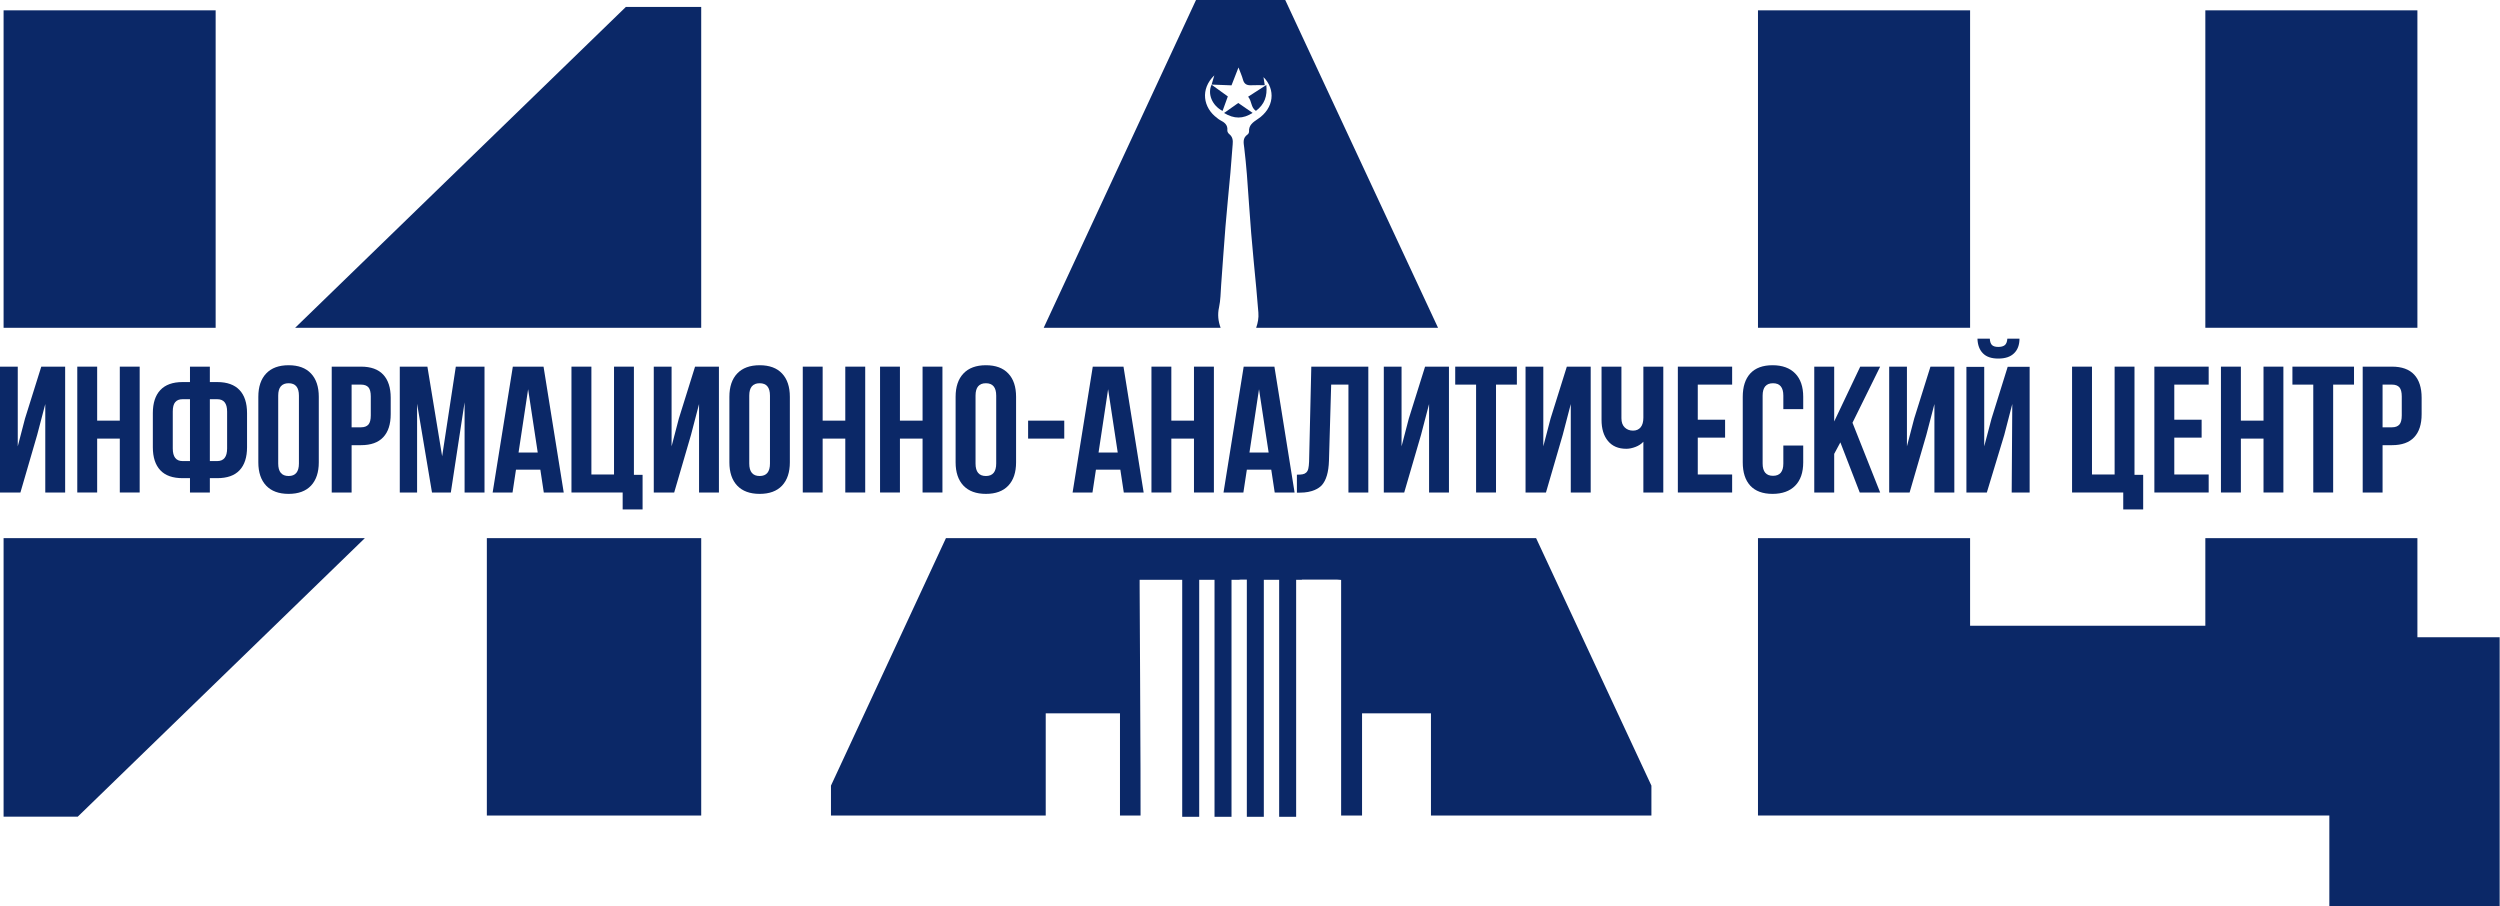 <svg width="251" height="91" viewBox="0 0 251 91" fill="none" xmlns="http://www.w3.org/2000/svg">
<path fill-rule="evenodd" clip-rule="evenodd" d="M21.651 32.908H0.36V1.038C7.455 1.038 14.556 1.038 21.651 1.038V32.908Z" fill="#0B2867"/>
<path fill-rule="evenodd" clip-rule="evenodd" d="M48.879 81.877C56.093 81.877 63.306 81.877 70.402 81.877V54.03H48.879V81.877Z" fill="#0B2867"/>
<path fill-rule="evenodd" clip-rule="evenodd" d="M0.36 81.995H7.805L36.631 54.03H0.36V81.995Z" fill="#0B2867"/>
<path fill-rule="evenodd" clip-rule="evenodd" d="M70.401 0.695H62.838L29.634 32.908H70.401V0.695Z" fill="#0B2867"/>
<path fill-rule="evenodd" clip-rule="evenodd" d="M94.972 54.03L83.429 78.877V81.877H104.991C104.991 78.461 104.991 75.05 104.991 71.62C107.52 71.62 109.966 71.62 112.446 71.62C112.446 75.045 112.446 78.457 112.446 81.877H114.512C114.512 80.36 114.517 78.848 114.507 77.331C114.488 71.174 114.448 65.013 114.419 58.851C114.419 58.66 114.419 58.464 114.419 58.215C114.897 58.215 116.568 58.215 118.694 58.215V82.01H120.4V58.215C120.903 58.215 121.42 58.215 121.938 58.215V82.01H123.644V58.215C123.876 58.215 124.108 58.215 124.334 58.215C124.61 58.175 124.892 58.195 125.182 58.195V82.01H126.888V58.215C127.431 58.215 127.944 58.215 128.427 58.215V82.01H130.133V58.215C130.345 58.215 130.532 58.215 130.71 58.215C130.71 58.21 130.71 58.2 130.71 58.195C131.952 58.195 133.116 58.195 134.28 58.195C134.393 58.195 134.507 58.215 134.649 58.224C134.649 66.109 134.649 73.988 134.649 81.877H136.75C136.75 78.471 136.75 75.06 136.75 71.62C139.053 71.62 141.321 71.62 143.668 71.62C143.668 75.06 143.668 78.466 143.668 81.877H165.802V78.877L154.225 54.03H94.972Z" fill="#0B2867"/>
<path fill-rule="evenodd" clip-rule="evenodd" d="M124.32 10.341C123.822 10.689 123.407 10.982 122.895 11.345C123.92 11.951 124.778 11.956 125.764 11.335C125.247 10.977 124.793 10.664 124.32 10.341Z" fill="#0B2867"/>
<path fill-rule="evenodd" clip-rule="evenodd" d="M127.14 8.53C126.479 8.956 125.956 9.294 125.311 9.71C125.71 10.189 125.567 10.777 126.095 11.134C126.957 10.478 127.253 9.675 127.14 8.53Z" fill="#0B2867"/>
<path fill-rule="evenodd" clip-rule="evenodd" d="M122.391 30.857C122.549 30.128 122.549 29.369 122.603 28.62C122.751 26.663 122.875 24.71 123.037 22.752C123.185 20.947 123.373 19.136 123.535 17.33C123.619 16.38 123.683 15.431 123.762 14.482C123.797 14.095 123.767 13.742 123.412 13.459C123.304 13.375 123.21 13.199 123.225 13.077C123.279 12.553 122.949 12.284 122.505 12.064C122.396 12.01 122.303 11.927 122.204 11.853C120.794 10.821 120.483 8.951 121.918 7.566C121.819 7.889 121.731 8.193 121.647 8.491C122.293 8.516 122.944 8.545 123.644 8.569C123.871 7.987 124.078 7.454 124.344 6.773C124.531 7.268 124.694 7.625 124.793 7.992C124.901 8.393 125.133 8.579 125.591 8.56C126.03 8.535 126.464 8.555 126.982 8.555C126.933 8.227 126.898 7.992 126.854 7.742C128.086 8.966 127.943 10.86 126.267 11.961C125.779 12.284 125.37 12.583 125.404 13.19C125.409 13.292 125.35 13.439 125.261 13.498C124.729 13.865 124.862 14.349 124.921 14.839C125.024 15.729 125.118 16.615 125.187 17.506C125.34 19.464 125.453 21.421 125.616 23.374C125.769 25.244 125.961 27.108 126.134 28.973C126.208 29.775 126.272 30.583 126.341 31.386C126.385 31.914 126.292 32.418 126.119 32.908H144.378L129.038 0H120.079L104.789 32.908H122.549C122.308 32.252 122.229 31.581 122.391 30.857Z" fill="#0B2867"/>
<path fill-rule="evenodd" clip-rule="evenodd" d="M121.642 8.506C121.218 9.411 121.686 10.591 122.746 11.139C122.924 10.649 123.096 10.18 123.274 9.68C122.697 9.264 122.164 8.888 121.642 8.506Z" fill="#0B2867"/>
<path fill-rule="evenodd" clip-rule="evenodd" d="M197.797 1.038H176.501V32.908H197.797V1.038Z" fill="#0B2867"/>
<path fill-rule="evenodd" clip-rule="evenodd" d="M242.707 1.038H221.416V32.908H242.707V1.038Z" fill="#0B2867"/>
<path fill-rule="evenodd" clip-rule="evenodd" d="M242.707 63.98V54.03H221.416V62.825H197.797V54.03H176.501V81.877H233.866V91H250.966V63.98H242.707Z" fill="#0B2867"/>
<path fill-rule="evenodd" clip-rule="evenodd" d="M199.087 35.474C199.433 35.828 199.943 36 200.627 36C201.325 36 201.855 35.823 202.211 35.469C202.573 35.121 202.756 34.629 202.756 34H201.538C201.513 34.319 201.429 34.536 201.28 34.654C201.132 34.772 200.914 34.831 200.627 34.831C200.344 34.831 200.141 34.772 200.008 34.654C199.874 34.536 199.795 34.319 199.775 34H198.537C198.557 34.634 198.74 35.126 199.087 35.474Z" fill="#0B2867"/>
<path fill-rule="evenodd" clip-rule="evenodd" d="M3.734 43.658L4.546 40.566V49.447H6.541V36.811H4.145L2.51 42.026L1.783 44.813V36.811H0V49.447H2.05L3.734 43.658Z" fill="#0B2867"/>
<path fill-rule="evenodd" clip-rule="evenodd" d="M14.023 49.447V36.811H12.028V42.232H9.755V36.811H7.759V49.447H9.755V44.036H12.028V49.447H14.023Z" fill="#0B2867"/>
<path fill-rule="evenodd" clip-rule="evenodd" d="M21.069 38.359H21.812C22.802 38.359 23.55 38.63 24.05 39.161C24.55 39.691 24.803 40.463 24.803 41.475V44.906C24.803 45.913 24.55 46.685 24.05 47.216C23.55 47.747 22.802 48.007 21.812 48.007H21.069V49.447H19.074V48.007H18.331C17.341 48.007 16.598 47.747 16.098 47.216C15.598 46.685 15.345 45.913 15.345 44.906V41.475C15.345 40.463 15.598 39.691 16.098 39.161C16.598 38.63 17.341 38.359 18.331 38.359H19.074V36.811H21.069V38.359ZM19.074 40.08H18.331C18.004 40.08 17.757 40.178 17.593 40.374C17.425 40.571 17.346 40.886 17.346 41.323V45.024C17.346 45.869 17.672 46.292 18.331 46.292H19.074V40.08ZM21.069 40.08V46.292H21.807C22.471 46.292 22.802 45.869 22.802 45.024V41.323C22.802 40.492 22.471 40.08 21.807 40.08H21.069Z" fill="#0B2867"/>
<path fill-rule="evenodd" clip-rule="evenodd" d="M26.724 48.759C26.199 48.204 25.936 47.422 25.936 46.415V39.844C25.936 38.831 26.199 38.05 26.724 37.499C27.249 36.944 27.996 36.669 28.977 36.669C29.957 36.669 30.705 36.944 31.225 37.499C31.745 38.05 32.007 38.831 32.007 39.844V46.415C32.007 47.422 31.745 48.204 31.225 48.759C30.705 49.31 29.957 49.585 28.977 49.585C27.996 49.585 27.249 49.31 26.724 48.759ZM27.932 46.538C27.932 47.373 28.284 47.791 28.977 47.791C29.665 47.791 30.012 47.373 30.012 46.538V39.721C30.012 38.89 29.665 38.477 28.977 38.477C28.284 38.477 27.932 38.89 27.932 39.721V46.538Z" fill="#0B2867"/>
<path fill-rule="evenodd" clip-rule="evenodd" d="M38.475 37.612C38.975 38.148 39.227 38.925 39.227 39.937V41.579C39.227 42.596 38.975 43.368 38.475 43.898C37.98 44.429 37.237 44.695 36.246 44.695H35.301V49.447H33.305V36.811H36.246C37.232 36.811 37.975 37.077 38.475 37.612ZM37.227 39.804C37.227 39.372 37.148 39.067 36.989 38.885C36.831 38.708 36.583 38.615 36.251 38.615H35.301V42.901H36.251C36.583 42.901 36.831 42.807 36.989 42.626C37.148 42.444 37.227 42.134 37.227 41.702V39.804Z" fill="#0B2867"/>
<path fill-rule="evenodd" clip-rule="evenodd" d="M44.392 45.81L42.911 36.811H40.138V49.447H41.876V40.532L43.372 49.447H45.263L46.645 40.389V49.447H48.645V36.811H45.763L44.392 45.81Z" fill="#0B2867"/>
<path fill-rule="evenodd" clip-rule="evenodd" d="M51.488 36.811H54.572L56.598 49.447H54.597L54.251 47.157H51.804L51.458 49.447H49.462L51.488 36.811ZM52.062 45.437H53.988L53.023 39.077L52.062 45.437Z" fill="#0B2867"/>
<path fill-rule="evenodd" clip-rule="evenodd" d="M64.515 51.148V47.673H63.644V36.811H61.648V47.639H59.376V36.811H57.375V49.447H62.515V51.148H64.515Z" fill="#0B2867"/>
<path fill-rule="evenodd" clip-rule="evenodd" d="M68.155 42.026L67.427 44.813V36.811H65.639V49.447H67.689L69.378 43.658L70.185 40.566V49.447H72.18V36.811H69.784L68.155 42.026Z" fill="#0B2867"/>
<path fill-rule="evenodd" clip-rule="evenodd" d="M78.518 37.499C79.038 38.05 79.301 38.831 79.301 39.844V46.415C79.301 47.422 79.038 48.204 78.518 48.759C77.998 49.31 77.251 49.585 76.27 49.585C75.295 49.585 74.542 49.31 74.017 48.759C73.492 48.204 73.23 47.422 73.23 46.415V39.844C73.23 38.831 73.492 38.05 74.017 37.499C74.542 36.944 75.295 36.669 76.27 36.669C77.251 36.669 77.998 36.944 78.518 37.499ZM77.305 39.721C77.305 38.89 76.959 38.477 76.27 38.477C75.577 38.477 75.225 38.89 75.225 39.721V46.538C75.225 47.373 75.577 47.791 76.27 47.791C76.959 47.791 77.305 47.373 77.305 46.538V39.721Z" fill="#0B2867"/>
<path fill-rule="evenodd" clip-rule="evenodd" d="M84.867 49.447H86.867V36.811H84.867V42.232H82.594V36.811H80.598V49.447H82.594V44.036H84.867V49.447Z" fill="#0B2867"/>
<path fill-rule="evenodd" clip-rule="evenodd" d="M90.353 44.036H92.626V49.447H94.621V36.811H92.626V42.232H90.353V36.811H88.357V49.447H90.353V44.036Z" fill="#0B2867"/>
<path fill-rule="evenodd" clip-rule="evenodd" d="M96.731 48.759C96.206 48.204 95.943 47.422 95.943 46.415V39.844C95.943 38.831 96.206 38.05 96.731 37.499C97.256 36.944 98.008 36.669 98.984 36.669C99.964 36.669 100.712 36.944 101.232 37.499C101.757 38.05 102.014 38.831 102.014 39.844V46.415C102.014 47.422 101.757 48.204 101.232 48.759C100.712 49.31 99.964 49.585 98.984 49.585C98.008 49.585 97.256 49.31 96.731 48.759ZM97.944 46.538C97.944 47.373 98.29 47.791 98.984 47.791C99.672 47.791 100.019 47.373 100.019 46.538V39.721C100.019 38.89 99.672 38.477 98.984 38.477C98.29 38.477 97.944 38.89 97.944 39.721V46.538Z" fill="#0B2867"/>
<path fill-rule="evenodd" clip-rule="evenodd" d="M106.852 42.232H103.222V44.036H106.852V42.232Z" fill="#0B2867"/>
<path fill-rule="evenodd" clip-rule="evenodd" d="M109.714 36.811H112.799L114.824 49.447H112.829L112.482 47.157H110.031L109.684 49.447H107.689L109.714 36.811ZM110.294 45.437H112.22L111.254 39.077L110.294 45.437Z" fill="#0B2867"/>
<path fill-rule="evenodd" clip-rule="evenodd" d="M121.875 49.447V36.811H119.875V42.232H117.602V36.811H115.606V49.447H117.602V44.036H119.875V49.447H121.875Z" fill="#0B2867"/>
<path fill-rule="evenodd" clip-rule="evenodd" d="M124.866 36.811H127.951L128.679 41.343L129.976 49.447H127.981L127.634 47.157H125.183L124.836 49.447H122.841L124.866 36.811ZM125.445 45.437H127.372L126.525 39.873L126.406 39.077L126.307 39.716L125.445 45.437Z" fill="#0B2867"/>
<path fill-rule="evenodd" clip-rule="evenodd" d="M130.521 49.462C131.115 49.462 131.6 49.364 132.001 49.192C132.274 49.074 132.516 48.921 132.7 48.725C133.15 48.228 133.393 47.408 133.428 46.258L133.65 38.615H135.383V49.447H137.379V36.811H131.655L131.432 46.361C131.422 46.656 131.392 46.887 131.353 47.059C131.313 47.231 131.239 47.358 131.135 47.452C131.031 47.54 130.912 47.599 130.778 47.619C130.645 47.644 130.452 47.658 130.209 47.658V49.462H130.521Z" fill="#0B2867"/>
<path fill-rule="evenodd" clip-rule="evenodd" d="M145.475 49.447V36.811H143.078L141.444 42.026L140.716 44.813V36.811H138.934V49.447H140.984L142.672 43.658L143.479 40.566V49.447H145.475Z" fill="#0B2867"/>
<path fill-rule="evenodd" clip-rule="evenodd" d="M148.199 49.447H150.199V38.615H152.294V36.811H146.104V38.615H148.199V49.447Z" fill="#0B2867"/>
<path fill-rule="evenodd" clip-rule="evenodd" d="M156.899 43.658L157.706 40.566V49.447H159.706V36.811H157.31L155.676 42.026L154.948 44.813V36.811H153.165V49.447H155.215L156.899 43.658Z" fill="#0B2867"/>
<path fill-rule="evenodd" clip-rule="evenodd" d="M164.994 41.937C164.994 42.355 164.905 42.675 164.722 42.901C164.539 43.122 164.281 43.235 163.955 43.235C163.618 43.235 163.341 43.127 163.123 42.916C162.905 42.704 162.791 42.399 162.791 41.992V36.811H160.795V42.159C160.795 43.048 161.008 43.751 161.439 44.272C161.87 44.798 162.484 45.058 163.281 45.058C163.573 45.058 163.875 44.994 164.202 44.871C164.524 44.749 164.786 44.577 164.994 44.351V49.447H166.995V36.811H164.994V41.937Z" fill="#0B2867"/>
<path fill-rule="evenodd" clip-rule="evenodd" d="M168.456 49.447H173.907V47.639H170.456V43.938H173.199V42.139H170.456V38.615H173.907V36.811H168.456V49.447Z" fill="#0B2867"/>
<path fill-rule="evenodd" clip-rule="evenodd" d="M180.236 48.764C180.776 48.214 181.043 47.432 181.043 46.415V44.734H179.047V46.538C179.047 47.358 178.701 47.771 178.013 47.771C177.314 47.771 176.968 47.358 176.968 46.538V39.721C176.968 38.89 177.314 38.477 178.013 38.477C178.701 38.477 179.047 38.89 179.047 39.721V41.077H181.043V39.844C181.043 38.826 180.776 38.045 180.236 37.494C179.701 36.944 178.938 36.669 177.963 36.669C176.983 36.669 176.24 36.944 175.73 37.494C175.225 38.045 174.972 38.826 174.972 39.844V46.415C174.972 47.432 175.225 48.214 175.73 48.764C176.24 49.31 176.983 49.585 177.963 49.585C178.938 49.585 179.701 49.31 180.236 48.764Z" fill="#0B2867"/>
<path fill-rule="evenodd" clip-rule="evenodd" d="M186.767 36.811L184.153 42.316V36.811H182.152V49.447H184.153V45.569L184.772 44.414L186.718 49.447H188.768L185.99 42.444L188.768 36.811H186.767Z" fill="#0B2867"/>
<path fill-rule="evenodd" clip-rule="evenodd" d="M196.215 49.447V36.811H193.818L192.184 42.026L191.456 44.813V36.811H189.674V49.447H191.724L193.407 43.658L194.215 40.566V49.447H196.215Z" fill="#0B2867"/>
<path fill-rule="evenodd" clip-rule="evenodd" d="M203.776 49.447V36.826H201.573L199.949 42.031L199.216 44.813V36.831H197.428V49.447H199.478L201.226 43.677L202.033 40.561L201.974 49.447H203.776Z" fill="#0B2867"/>
<path fill-rule="evenodd" clip-rule="evenodd" d="M213.174 51.148H215.175V47.673H214.303V36.811H212.308V47.639H210.035V36.811H208.035V49.447H213.174V51.148Z" fill="#0B2867"/>
<path fill-rule="evenodd" clip-rule="evenodd" d="M221.751 47.639H218.299V43.938H221.043V42.139H218.299V38.615H221.751V36.811H216.299V49.447H221.751V47.639Z" fill="#0B2867"/>
<path fill-rule="evenodd" clip-rule="evenodd" d="M229.252 49.447V36.811H227.257V42.232H224.984V36.811H222.983V49.447H224.984V44.036H227.257V49.447H229.252Z" fill="#0B2867"/>
<path fill-rule="evenodd" clip-rule="evenodd" d="M234.249 49.447V38.615H236.343V36.811H230.159V38.615H232.253V49.447H234.249Z" fill="#0B2867"/>
<path fill-rule="evenodd" clip-rule="evenodd" d="M240.156 36.811C241.142 36.811 241.884 37.077 242.384 37.612C242.884 38.148 243.132 38.925 243.132 39.937V41.579C243.132 42.596 242.884 43.368 242.384 43.898C241.889 44.429 241.146 44.695 240.161 44.695H239.21V49.447H237.215V36.811H240.156ZM240.161 38.615H239.21V42.901H240.161C240.493 42.901 240.735 42.807 240.899 42.626C241.057 42.444 241.137 42.134 241.137 41.702V39.804C241.137 39.372 241.057 39.067 240.899 38.885C240.735 38.708 240.493 38.615 240.161 38.615Z" fill="#0B2867"/>
</svg>
